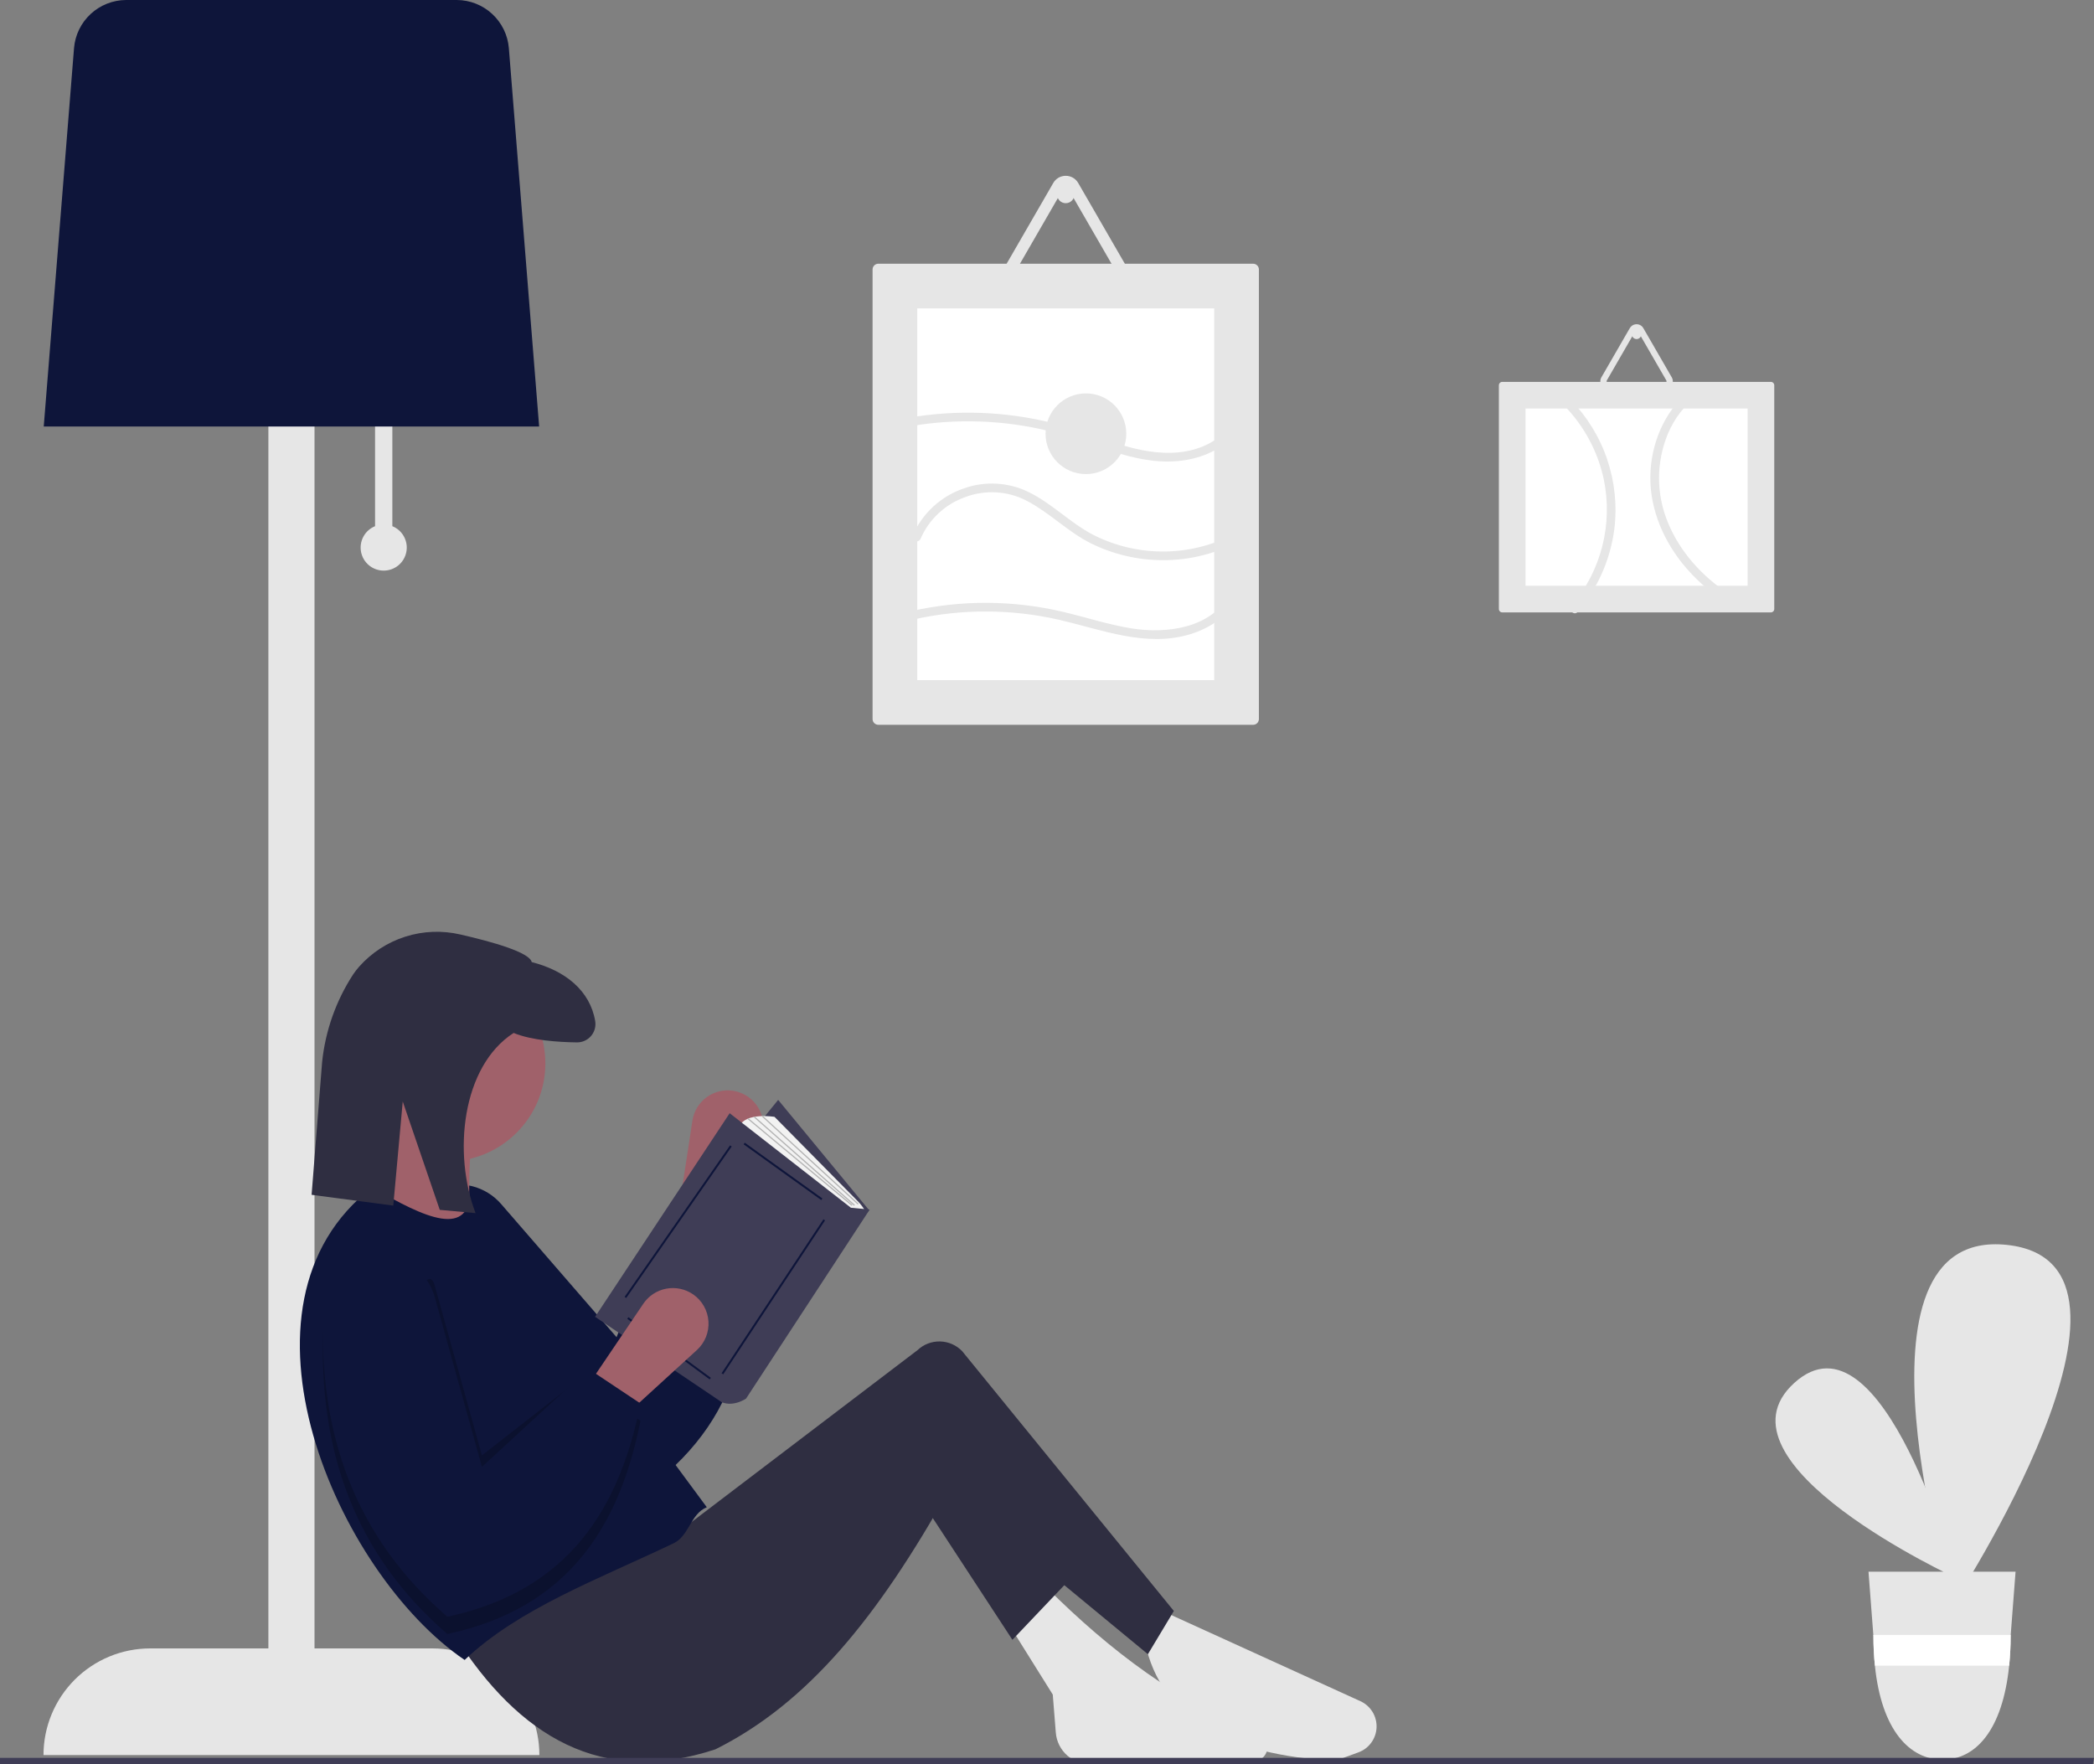 <svg width="895" height="754" viewBox="0 0 895 754" fill="none" xmlns="http://www.w3.org/2000/svg">
<rect x="0" y="0" width="895" height="754" fill="#808080" stroke="none"/>
<g clip-path="url(#clip0)">
<path d="M-68.617 668.067C-68.617 668.067 -132.225 459.158 -38.56 469.149C55.105 479.14 -68.617 668.067 -68.617 668.067Z" fill="#E6E6E6"/>
<path d="M836.386 674.579C836.386 674.579 729.245 625.276 766.884 591.087C804.522 556.898 836.386 674.579 836.386 674.579Z" fill="#E6E6E6"/>
<path d="M834.522 686.084C834.522 686.084 785.276 524.343 857.792 532.078C930.309 539.814 834.522 686.084 834.522 686.084Z" fill="#E6E6E6"/>
<path d="M798.616 671.739L800.683 698.795L800.715 699.262C800.714 703.487 800.927 707.71 801.355 711.913C804.16 739.51 816.217 752.087 830.309 752.087C844.4 752.087 855.932 739.51 858.737 711.913C859.165 707.71 859.379 703.487 859.377 699.262L859.393 698.885L859.401 698.795L861.477 671.739H798.616Z" fill="#E6E6E6"/>
<path d="M859.401 698.795L859.393 698.885L859.377 699.262C859.379 703.487 859.165 707.71 858.737 711.913H801.355C800.927 707.71 800.713 703.487 800.715 699.262L800.683 698.795H859.401Z" fill="white"/>
<path d="M167.694 224.898V177.369H160.301V224.898C158.18 225.755 156.423 227.324 155.333 229.333C154.242 231.343 153.884 233.67 154.321 235.915C154.758 238.159 155.962 240.182 157.728 241.637C159.493 243.091 161.71 243.886 163.997 243.886C166.285 243.886 168.501 243.091 170.267 241.637C172.032 240.182 173.237 238.159 173.674 235.915C174.111 233.67 173.753 231.343 172.662 229.333C171.571 227.324 169.815 225.755 167.694 224.898Z" fill="#E6E6E6"/>
<path d="M184.945 704.548H134.424V91.147H114.708V704.548H64.186C58.199 704.548 52.27 705.727 46.739 708.017C41.207 710.308 36.181 713.665 31.948 717.897C27.714 722.128 24.356 727.152 22.064 732.682C19.773 738.211 18.594 744.137 18.594 750.122V750.122H230.538V750.122C230.538 744.137 229.358 738.211 227.067 732.682C224.776 727.152 221.418 722.128 217.184 717.897C212.95 713.665 207.924 710.308 202.393 708.017C196.861 705.727 190.932 704.548 184.945 704.548Z" fill="#E6E6E6"/>
<path d="M18.696 182.296H230.436L217.487 20.52C217.014 14.942 214.47 9.743 210.354 5.945C206.239 2.147 200.851 0.027 195.251 0H53.881C48.281 0.027 42.893 2.147 38.777 5.945C34.662 9.742 32.118 14.942 31.644 20.52L18.696 182.296Z" fill="#0E153A"/>
<path d="M313.515 466.234C311.523 465.903 309.485 465.97 307.52 466.433C305.555 466.896 303.701 467.744 302.066 468.929C300.432 470.114 299.049 471.611 297.998 473.335C296.948 475.058 296.25 476.973 295.946 478.969L289.984 518.074L310.267 523.452L325.129 487.016C325.992 484.899 326.368 482.615 326.228 480.333C326.089 478.051 325.437 475.829 324.321 473.833C323.206 471.837 321.656 470.118 319.785 468.802C317.914 467.487 315.771 466.609 313.515 466.234Z" fill="#A0616A"/>
<path d="M313.136 518.001C324.392 562.715 319.547 603.613 277.632 635.725C227.358 621.872 193.921 588.449 173.52 539.874C172.251 536.854 171.608 533.608 171.629 530.333C171.651 527.057 172.336 523.82 173.643 520.817C174.95 517.813 176.853 515.105 179.236 512.857C181.619 510.609 184.434 508.867 187.509 507.736C192.13 506.037 197.158 505.786 201.926 507.014C206.693 508.242 210.973 510.892 214.197 514.612L263.525 571.522L286.666 514.137L313.136 518.001Z" fill="#0E153A"/>
<path d="M570.722 752.595C524.818 750.157 496.301 734.402 489.395 702.094L496.788 688.545L581.436 727.091C583.573 728.064 585.372 729.65 586.605 731.648C587.838 733.646 588.448 735.965 588.359 738.311C588.27 740.657 587.485 742.923 586.104 744.821C584.723 746.72 582.808 748.165 580.604 748.973L570.722 752.595Z" fill="#E6E6E6"/>
<path d="M535.252 752.918C511.401 752.196 488.464 752.42 466.729 753.89C462.917 754.151 459.156 752.898 456.261 750.404C453.367 747.91 451.573 744.376 451.268 740.568L449.963 724.264L431.48 694.703L447.499 678.69C474.42 705.491 503.943 728.003 539.008 741.385C540.135 742.157 540.982 743.272 541.421 744.565C541.861 745.858 541.87 747.258 541.447 748.556C541.024 749.854 540.192 750.981 539.075 751.767C537.959 752.553 536.617 752.957 535.252 752.918Z" fill="#E6E6E6"/>
<path d="M405.603 636.812C375.147 691.287 345.193 728.01 305.792 747.668C257.317 763.66 221.889 742.472 194.275 699.014L274.37 646.05L286.077 657.752L392.169 577.051C394.761 574.598 398.216 573.267 401.784 573.346C405.352 573.425 408.744 574.909 411.224 577.474L501.717 688.545L490.627 707.021L405.603 636.812Z" fill="#2F2E41"/>
<path d="M432.712 700.862L390.816 636.812L400.674 618.336L456.125 676.227L432.712 700.862Z" fill="#2F2E41"/>
<path d="M191.195 496.395C214.333 496.395 233.091 477.645 233.091 454.516C233.091 431.387 214.333 412.638 191.195 412.638C168.056 412.638 149.299 431.387 149.299 454.516C149.299 477.645 168.056 496.395 191.195 496.395Z" fill="#A0616A"/>
<path d="M202.285 532.115L155.46 516.102C162.389 505.096 165.426 492.085 164.086 479.15H202.285C200.113 497.944 199.787 515.769 202.285 532.115Z" fill="#A0616A"/>
<path d="M302.096 644.202C295.076 647.083 294.563 656.424 287.925 659.599C255.838 674.945 221.891 687.396 198.588 709.484C144.132 672.52 93.658 557.713 159.157 507.48C181.514 520.558 201.485 529.916 201.053 507.48L302.096 644.202Z" fill="#0E153A"/>
<path opacity="0.2" d="M273.754 594.933L250.958 586.927L205.982 622.031L185.82 549.479C184.422 544.446 182.156 546.997 178.902 550.493C175.511 547.355 171.293 545.252 166.745 544.432C162.198 543.612 157.51 544.108 153.236 545.863C148.961 547.619 145.278 550.559 142.62 554.338C139.963 558.116 138.441 562.576 138.236 567.19C135.837 619.818 151.714 664.341 191.195 698.398C242.834 687.346 264.749 652.472 273.754 607.25L271.313 605.624C272.213 602.129 273.026 598.566 273.754 594.933Z" fill="black"/>
<path d="M196.833 399.426C210.652 402.582 226.381 407.054 227.263 411.21C241.479 414.791 252.209 423.368 254.4 436.444C254.583 437.574 254.516 438.731 254.204 439.832C253.891 440.934 253.341 441.953 252.592 442.819C251.842 443.685 250.912 444.376 249.867 444.844C248.821 445.311 247.686 445.544 246.541 445.526C238.81 445.426 227.204 444.686 219.54 441.487C197.278 455.825 193.541 493.119 203.263 518.504L187.964 517.102L172.136 470.786L168.093 515.281L133.181 510.667L137.678 453.928C139.06 440.555 143.613 427.704 150.959 416.442C151.721 415.312 152.556 414.231 153.457 413.206C158.769 407.209 165.606 402.76 173.243 400.334C180.88 397.907 189.031 397.594 196.833 399.426Z" fill="#2F2E41"/>
<path d="M275.599 540.025L313.942 585.085L371.458 517.234L332.596 470.101L275.599 540.025Z" fill="#3F3D56"/>
<path d="M361.613 518.788L316.015 481.496C318.606 475.28 331.042 477.352 331.042 477.352L366.735 513.523C367.978 514.783 369.044 516.205 369.903 517.752L361.613 518.788Z" fill="#F2F2F2"/>
<path d="M363.685 516.198L311.87 475.798L254.354 562.813L308.501 599.328C313.683 601.4 318.865 597.774 318.865 597.774L371.717 516.975L363.685 516.198Z" fill="#3F3D56"/>
<path d="M318.331 488.407L317.841 489.089L351.006 512.911L351.496 512.229L318.331 488.407Z" fill="#0E153A"/>
<path d="M351.936 521.146L308.41 586.925L309.111 587.388L352.636 521.609L351.936 521.146Z" fill="#0E153A"/>
<path d="M268.597 562.988L268.1 563.664L303.326 589.572L303.824 588.896L268.597 562.988Z" fill="#0E153A"/>
<path d="M312.043 489.543L266.963 554.286L267.652 554.766L312.732 490.022L312.043 489.543Z" fill="#0E153A"/>
<path d="M325.968 476.838L325.617 477.22L366.619 514.835L366.969 514.453L325.968 476.838Z" fill="#B3B3B3"/>
<path d="M322.552 477.161L322.209 477.55L365.061 515.365L365.404 514.976L322.552 477.161Z" fill="#B3B3B3"/>
<path d="M319.872 477.914L319.54 478.312L364.024 515.377L364.356 514.979L319.872 477.914Z" fill="#B3B3B3"/>
<path d="M296.296 553.252C294.639 552.1 292.769 551.288 290.795 550.864C288.821 550.439 286.782 550.412 284.797 550.782C282.812 551.152 280.921 551.912 279.232 553.019C277.544 554.126 276.092 555.557 274.962 557.23L252.807 590.006L268.826 603.555L297.877 577.005C299.565 575.462 300.884 573.559 301.737 571.438C302.589 569.316 302.953 567.03 302.801 564.749C302.649 562.467 301.985 560.249 300.86 558.259C299.734 556.269 298.174 554.558 296.296 553.252Z" fill="#A0616A"/>
<path d="M273.754 599.861C264.749 645.082 242.834 679.956 191.195 691.008C151.714 656.951 135.837 612.428 138.236 559.801C138.385 556.528 139.196 553.32 140.619 550.37C142.043 547.42 144.05 544.789 146.519 542.635C148.989 540.482 151.869 538.851 154.986 537.841C158.103 536.831 161.393 536.462 164.656 536.758C169.559 537.204 174.21 539.131 177.991 542.283C181.771 545.436 184.502 549.664 185.82 554.406L205.982 626.959L251.497 585.028L273.754 599.861Z" fill="#0E153A"/>
<path d="M894.513 754H-193V751.312H895L894.513 754Z" fill="#3F3D56"/>
<path d="M375.414 112.712C374.76 112.713 374.134 112.972 373.672 113.434C373.21 113.896 372.95 114.522 372.949 115.175V307.325C372.95 307.978 373.21 308.604 373.672 309.066C374.134 309.528 374.76 309.788 375.414 309.788H535.604C536.257 309.788 536.884 309.528 537.346 309.066C537.808 308.604 538.067 307.978 538.068 307.325V115.175C538.067 114.522 537.808 113.896 537.346 113.434C536.884 112.972 536.257 112.713 535.604 112.712H375.414Z" fill="#E6E6E6"/>
<path d="M392.049 290.697H518.968V131.804H392.049V290.697Z" fill="white"/>
<path d="M642.109 163.213C641.719 163.213 641.345 163.368 641.069 163.644C640.793 163.92 640.638 164.294 640.637 164.684V260.28C640.638 260.67 640.793 261.044 641.069 261.32C641.345 261.596 641.719 261.751 642.109 261.751H756.872C757.262 261.751 757.636 261.596 757.912 261.32C758.188 261.044 758.343 260.67 758.343 260.28V164.684C758.343 164.294 758.188 163.92 757.912 163.644C757.636 163.369 757.262 163.213 756.872 163.213L642.109 163.213Z" fill="#E6E6E6"/>
<path d="M652.04 174.61V250.352H746.94V174.61H652.04Z" fill="white"/>
<path d="M477.919 126.26H433.099C432.015 126.265 430.95 125.983 430.011 125.443C429.072 124.904 428.292 124.126 427.751 123.188C427.209 122.25 426.925 121.186 426.927 120.104C426.929 119.021 427.218 117.958 427.763 117.022L450.173 78.223C450.191 78.191 450.21 78.159 450.229 78.127C450.719 77.302 451.397 76.604 452.208 76.091C453.018 75.578 453.939 75.263 454.895 75.173L454.927 75.17C455.119 75.153 455.313 75.144 455.509 75.144C456.591 75.137 457.656 75.419 458.594 75.96C459.532 76.501 460.309 77.282 460.844 78.223L483.254 117.022C483.795 117.959 484.08 119.021 484.08 120.102C484.08 121.183 483.795 122.245 483.254 123.181C482.713 124.117 481.936 124.895 480.999 125.435C480.063 125.976 479 126.26 477.919 126.26ZM431.862 120.096C431.863 120.314 431.922 120.528 432.031 120.718C432.138 120.906 432.293 121.063 432.481 121.171C432.668 121.28 432.882 121.336 433.099 121.333H477.919C478.135 121.336 478.349 121.28 478.537 121.171C478.724 121.063 478.879 120.906 478.986 120.718C479.095 120.529 479.154 120.315 479.156 120.096C479.154 119.882 479.095 119.671 478.986 119.486L456.576 80.686C456.468 80.499 456.312 80.344 456.125 80.236C455.937 80.127 455.725 80.071 455.509 80.071C455.292 80.071 455.08 80.127 454.892 80.236C454.705 80.344 454.549 80.499 454.441 80.686L432.031 119.486C431.921 119.67 431.863 119.881 431.862 120.096Z" fill="#E6E6E6"/>
<path d="M455.509 86.845C457.55 86.845 459.205 85.191 459.205 83.15C459.205 81.109 457.55 79.455 455.509 79.455C453.467 79.455 451.812 81.109 451.812 83.15C451.812 85.191 453.467 86.845 455.509 86.845Z" fill="#E6E6E6"/>
<path d="M711.64 166.292H687.34C686.753 166.294 686.175 166.142 685.666 165.849C685.157 165.557 684.734 165.135 684.441 164.626C684.147 164.118 683.993 163.541 683.994 162.954C683.995 162.367 684.152 161.791 684.447 161.284L696.597 140.248L696.628 140.196C696.893 139.748 697.261 139.37 697.7 139.092C698.14 138.813 698.639 138.643 699.157 138.594L699.175 138.593C699.279 138.583 699.384 138.578 699.49 138.578C700.077 138.575 700.655 138.728 701.163 139.021C701.671 139.314 702.092 139.738 702.383 140.248L714.533 161.284C714.826 161.791 714.98 162.367 714.98 162.953C714.98 163.539 714.826 164.115 714.533 164.622C714.24 165.13 713.818 165.552 713.31 165.845C712.802 166.138 712.226 166.292 711.64 166.292ZM686.669 162.95C686.67 163.068 686.702 163.184 686.761 163.287C686.819 163.389 686.903 163.474 687.005 163.533C687.107 163.592 687.223 163.622 687.34 163.621H711.64C711.758 163.622 711.873 163.592 711.975 163.533C712.077 163.474 712.161 163.389 712.219 163.287C712.278 163.184 712.31 163.068 712.311 162.95C712.31 162.834 712.278 162.72 712.219 162.619L700.069 141.583C700.01 141.482 699.926 141.397 699.824 141.339C699.723 141.28 699.607 141.249 699.49 141.249C699.373 141.249 699.258 141.28 699.156 141.339C699.055 141.397 698.97 141.482 698.911 141.583L686.761 162.619C686.702 162.719 686.67 162.833 686.669 162.95Z" fill="#E6E6E6"/>
<path d="M699.49 144.922C700.597 144.922 701.494 144.025 701.494 142.918C701.494 141.812 700.597 140.915 699.49 140.915C698.383 140.915 697.486 141.812 697.486 142.918C697.486 144.025 698.383 144.922 699.49 144.922Z" fill="#E6E6E6"/>
<path d="M393.5 230.195C395.271 226.131 397.852 222.47 401.086 219.436C404.319 216.401 408.137 214.058 412.307 212.548C416.643 210.874 421.289 210.158 425.928 210.446C430.567 210.735 435.089 212.022 439.184 214.219C448.8 219.321 456.488 227.341 466.253 232.223C475.749 236.926 486.198 239.386 496.795 239.415C508.794 239.509 520.605 236.444 531.043 230.529C531.449 230.273 531.739 229.87 531.853 229.404C531.966 228.938 531.895 228.446 531.653 228.033C531.411 227.619 531.017 227.315 530.555 227.185C530.094 227.056 529.599 227.111 529.177 227.338C519.717 232.638 509.092 235.515 498.25 235.714C487.407 235.913 476.684 233.427 467.036 228.478C457.238 223.343 449.475 215.052 439.494 210.24C435.257 208.185 430.654 206.991 425.952 206.727C421.25 206.463 416.542 207.135 412.101 208.703C407.165 210.359 402.636 213.043 398.815 216.578C394.994 220.114 391.967 224.42 389.936 229.213C389.039 231.414 392.613 232.372 393.5 230.195V230.195Z" fill="#E6E6E6"/>
<path d="M390.58 264.736C411.094 260.158 432.375 260.232 452.857 264.952C471.053 269.17 489.836 276.758 508.596 271.099C516.977 268.57 524.658 263.513 528.964 255.73C530.116 253.648 526.925 251.782 525.772 253.865C517.665 268.519 498.672 270.992 483.671 268.587C473.648 266.981 463.988 263.759 454.122 261.454C432.912 256.483 410.85 256.387 389.597 261.173C387.276 261.691 388.258 265.254 390.58 264.736Z" fill="#E6E6E6"/>
<path d="M389.248 182.138C408.918 178.793 429.064 179.51 448.447 184.243C466.554 188.678 484.254 198.809 503.4 197.059C512.265 196.249 521.041 192.991 527.062 186.212C528.637 184.439 526.032 181.816 524.449 183.599C519.254 189.447 511.772 192.477 504.094 193.296C495.244 194.24 486.549 192.407 478.126 189.803C468.803 186.921 459.745 183.269 450.266 180.887C429.987 175.797 408.867 175.009 388.265 178.574C385.925 178.974 386.917 182.535 389.248 182.138Z" fill="#E6E6E6"/>
<path d="M668.566 173.363C677.065 182.062 682.927 192.989 685.475 204.879C687.434 214.337 687.213 224.118 684.829 233.478C682.445 242.839 677.96 251.534 671.714 258.904C670.182 260.706 672.785 263.333 674.328 261.517C682.837 251.496 688.27 239.232 689.975 226.199C691.218 216.139 690.173 205.928 686.919 196.327C683.665 186.726 678.285 177.983 671.18 170.75C669.512 169.049 666.899 171.663 668.566 173.363Z" fill="#E6E6E6"/>
<path d="M724.03 165.477C712.701 173.783 706.358 187.189 705.466 201.056C704.537 215.484 710.042 229.417 718.906 240.619C724.078 247.069 730.256 252.644 737.203 257.129C739.199 258.435 741.054 255.237 739.069 253.938C727.751 246.536 718.067 236.021 712.924 223.403C710.417 217.409 709.117 210.98 709.099 204.483C709.081 197.986 710.344 191.55 712.817 185.542C715.586 178.848 720.103 173.021 725.896 168.668C727.794 167.276 725.952 164.068 724.03 165.477Z" fill="#E6E6E6"/>
<path d="M464.134 202.628C473.662 202.628 481.385 194.908 481.385 185.384C481.385 175.86 473.662 168.14 464.134 168.14C454.607 168.14 446.883 175.86 446.883 185.384C446.883 194.908 454.607 202.628 464.134 202.628Z" fill="#E6E6E6"/>
</g>
<defs>
<clipPath id="clip0">
<rect x="-193" width="1088" height="754" fill="white"/>
</clipPath>
</defs>
</svg>
